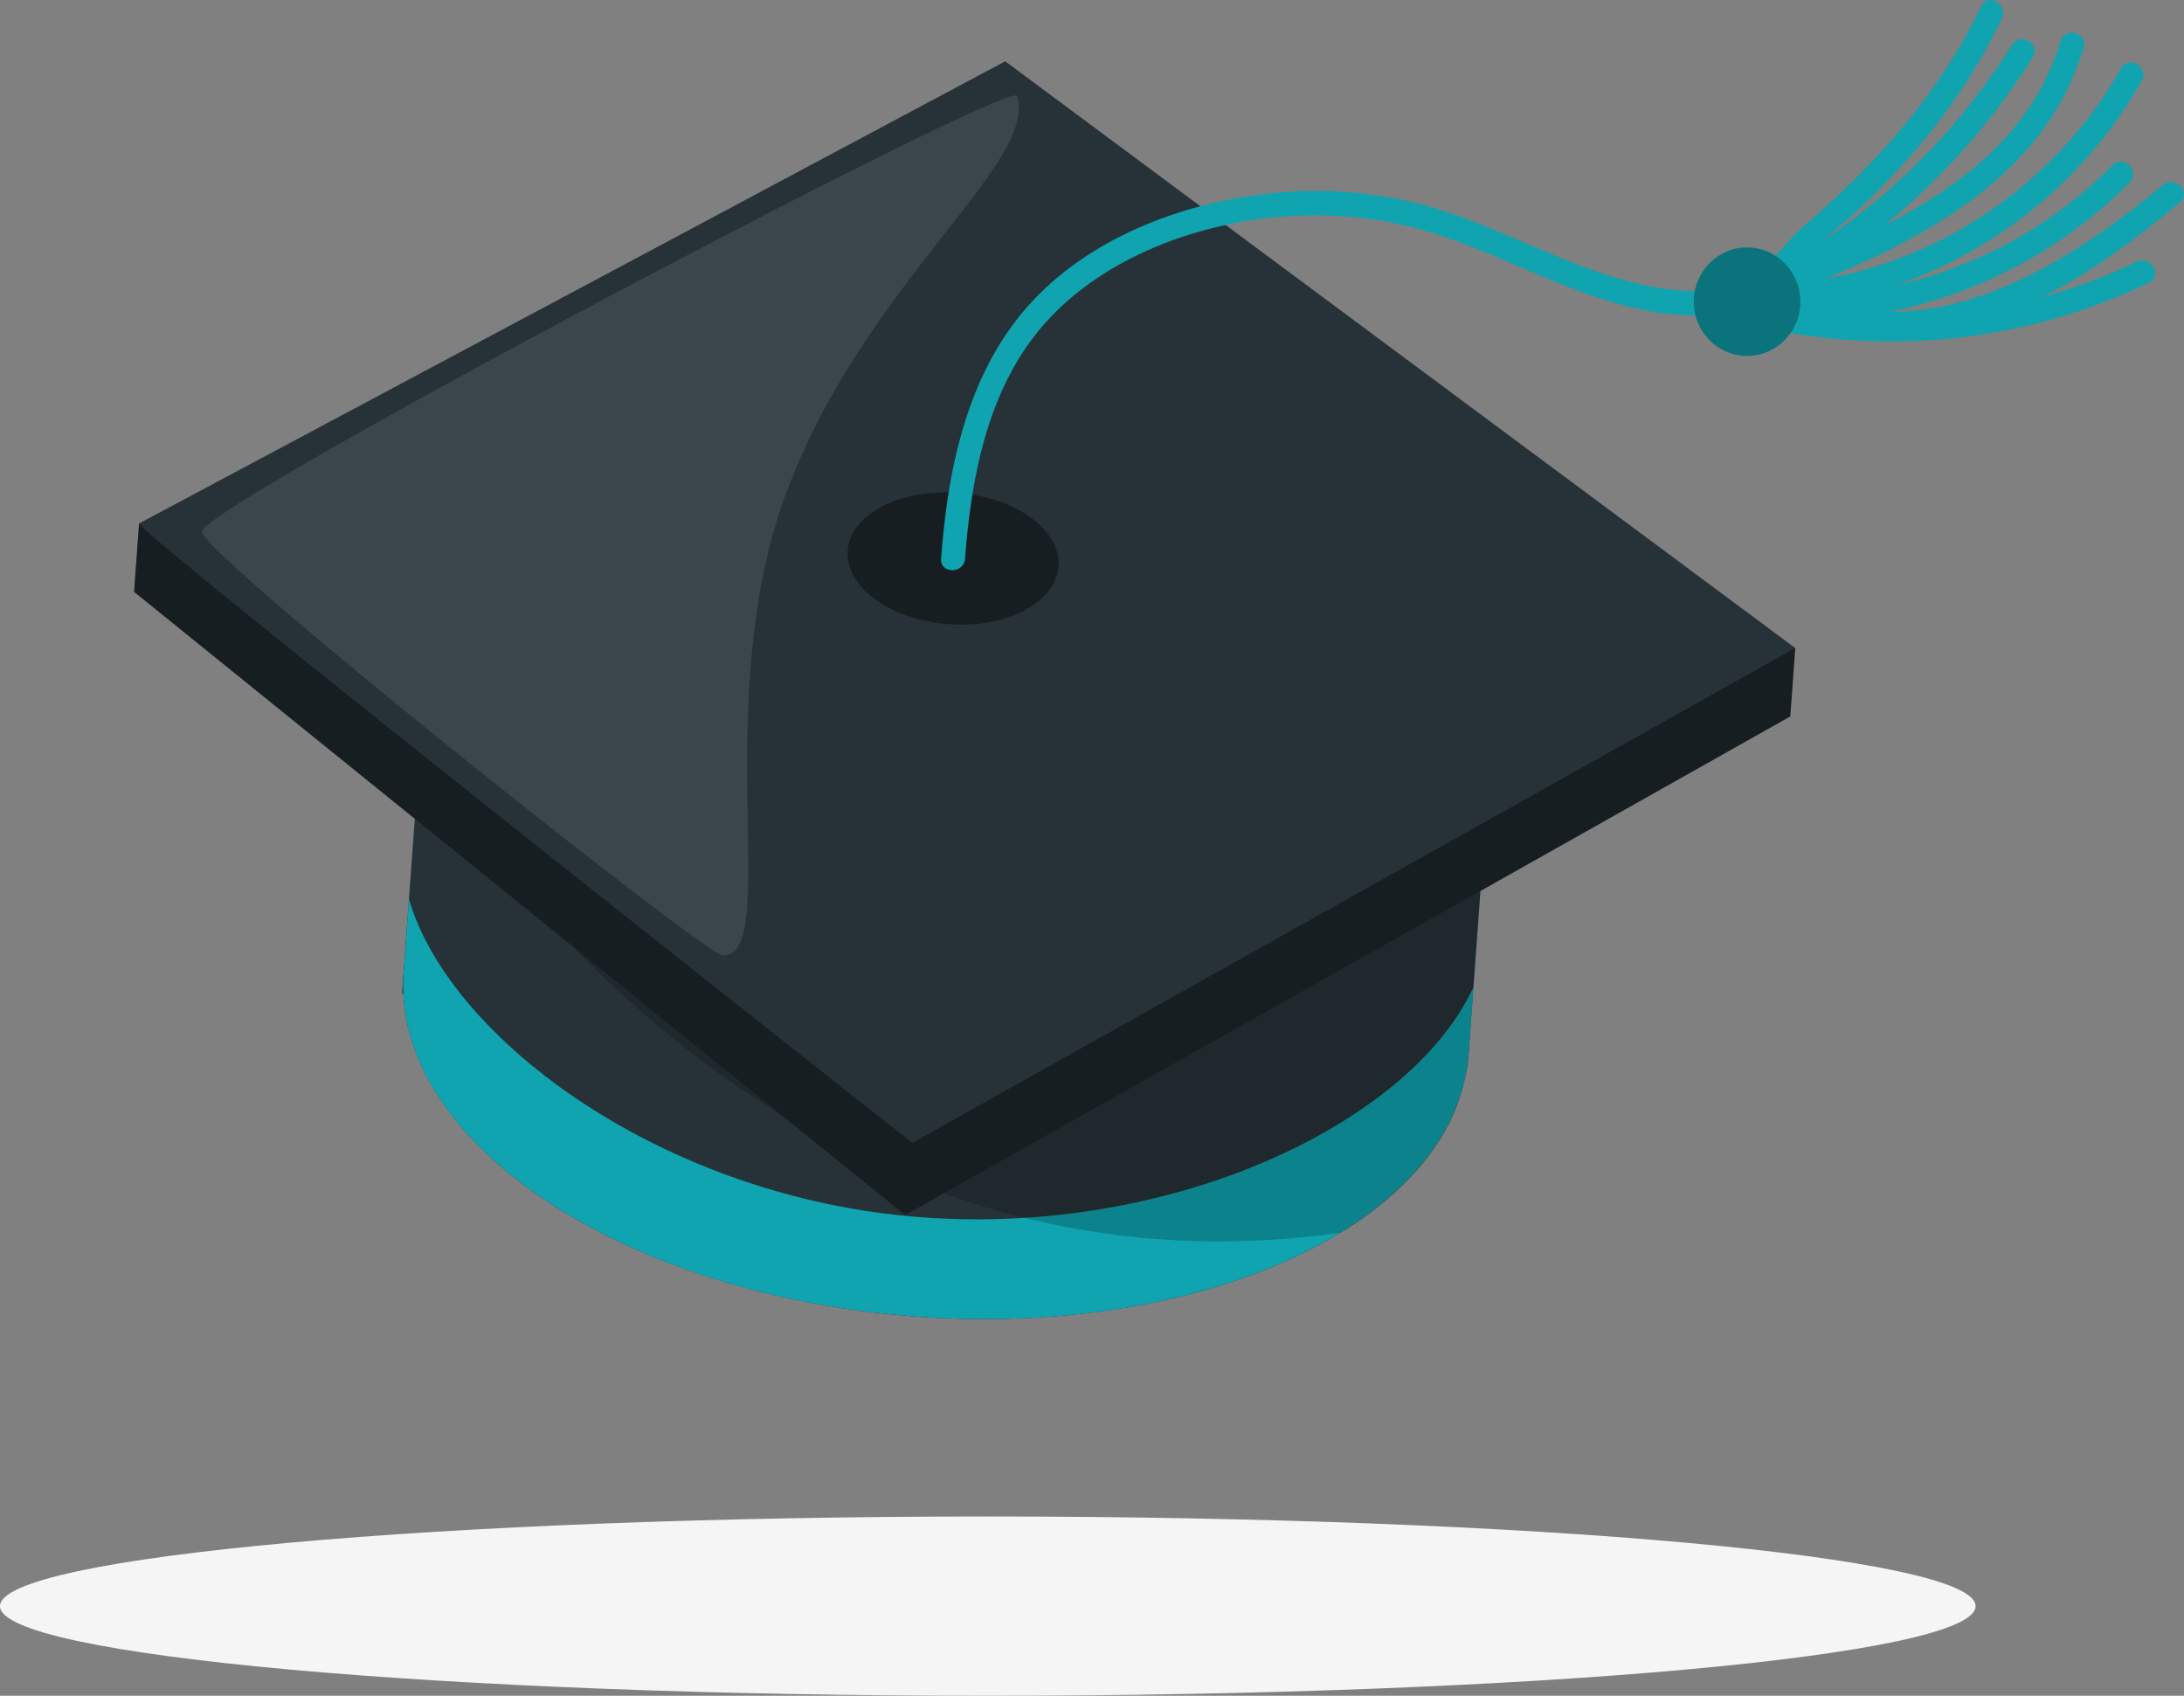<svg xmlns="http://www.w3.org/2000/svg" viewBox="131.74 255.65 277.64 215.53"><rect x="131.74" y="255.65" width="277.64" height="215.53" fill="#808080" stroke="none"/><g id="freepik--Shadow--inject-67"><path d="M382.888,459.788c0,6.293-56.222,11.394-125.576,11.394s-125.576-5.101-125.576-11.394,56.222-11.394,125.576-11.394,125.576,5.101,125.576,11.394Z" style="fill:#f5f5f5;"/></g><g id="freepik--Graduation_hat_3--inject-67"><g><path d="M186.595,330.45l-3.733,51.423s17.088,9.659,69.148,13.062c51.12,3.342,66.432-5.441,66.432-5.441l4.965-68.388-136.811,9.343Z" style="fill:#263238;"/><ellipse cx="250.745" cy="384.404" rx="38.664" ry="67.888" transform="translate(-151.65 605.126) rotate(-85.629)" style="fill:#263238;"/><path d="M248.813,410.36c-32.553-2.448-59.864-22.499-65.084-40.43,0,0-.481,6.63-.681,9.384-1.546,21.298,27.509,40.842,64.897,43.653,37.388,2.811,68.95-12.175,70.497-33.473,.2-2.754,.609-8.393,.609-8.393-7.753,16.955-37.685,31.706-70.238,29.258Z" style="fill:#0FA4AF;"/><path d="M185.104,350.997s40.726,72.158,117.053,61.325c0,0,12.429-6.73,15.385-17.958l.77-3.075,2.965-40.845-135.429-9.694-.744,10.246Z" style="opacity:.2;"/><polygon points="149.418 322.183 148.787 330.873 246.804 410.084 359.326 346.703 359.957 338.013 149.418 322.183" style="fill:#263238;"/><polygon points="149.418 322.183 148.787 330.873 246.804 410.084 359.326 346.703 359.957 338.013 149.418 322.183" style="opacity:.4;"/><path d="M149.418,322.183c.405,1.626,98.3,78.724,98.3,78.724l112.24-62.894-100.431-74.574-110.109,58.744Z" style="fill:#263238;"/><path d="M266.3,327.642c-.335,4.61-6.605,7.895-14.006,7.339-7.4-.556-13.128-4.744-12.793-9.354,.334-4.61,6.605-7.895,14.005-7.339,7.4,.556,13.128,4.744,12.794,9.354Z" style="opacity:.4;"/><path d="M254.425,326.634c.753-10.157,2.791-20.986,9.399-29.013,7.307-8.876,19.461-13.456,30.554-14.409,5.856-.503,11.777-.051,17.466,1.467,6.285,1.677,12.137,4.608,18.165,7.012,5.583,2.226,11.6,4.15,17.662,4.046,2.746-.047,5.72-.492,8.101-1.97,2.216-1.376,3.823-3.48,5.571-5.383,2.197-2.393,4.844-4.363,7.194-6.602,2.316-2.206,4.538-4.516,6.626-6.948,4.382-5.106,8.146-10.726,11.062-16.825,.855-1.789-1.774-3.364-2.633-1.567-5.23,10.937-13.172,19.886-22.25,27.674-2.082,1.786-3.674,4.042-5.697,5.885-2.093,1.907-4.799,2.526-7.551,2.621-6.087,.212-12.121-1.845-17.708-4.098-6.133-2.473-12.107-5.45-18.544-7.047-5.692-1.412-11.627-1.873-17.464-1.369-11.237,.97-23.438,5.307-31.363,13.782-8.21,8.78-10.772,21.038-11.639,32.744-.148,1.992,2.903,1.983,3.05,0h0Z" style="fill:#0FA4AF;"/><path d="M360.591,294.501c-.276,3.798-3.525,6.65-7.257,6.369-3.732-.281-6.534-3.587-6.258-7.385,.276-3.798,3.525-6.65,7.257-6.369,3.732,.281,6.534,3.587,6.258,7.385Z" style="fill:#0FA4AF;"/><path d="M356.843,297.494c16.189,3.364,33.145,1.272,48.083-5.909,1.774-.852,.227-3.529-1.539-2.68-14.152,6.803-30.4,8.782-45.732,5.596-1.916-.398-2.735,2.593-.811,2.993h0Z" style="fill:#0FA4AF;"/><path d="M355.208,296.177c17.28,1.651,34.965-4.881,47.252-17.336,1.392-1.411-.764-3.606-2.156-2.195-11.764,11.924-28.578,18.006-45.096,16.427-1.953-.187-1.941,2.918,0,3.104h0Z" style="fill:#0FA4AF;"/><path d="M356.694,293.911c15.973-6.153,34.49-13.978,39.927-32.203,.571-1.915-2.371-2.734-2.941-.825-5.083,17.04-22.919,24.304-37.796,30.035-1.818,.7-1.03,3.702,.811,2.993h0Z" style="fill:#0FA4AF;"/><path d="M356.962,294.929c14.955-.607,29.43-7.53,39.591-18.695,2.858-3.14,5.366-6.61,7.453-10.325,.976-1.737-1.658-3.302-2.633-1.566-7.012,12.479-18.987,21.749-32.576,25.591-3.867,1.093-7.825,1.729-11.835,1.892-1.956,.079-1.966,3.183,0,3.104h0Z" style="fill:#0FA4AF;"/><path d="M358.467,295.133c8.278,4.066,17.908,3.889,26.514,.958,8.938-3.045,16.666-8.706,23.881-14.736,1.518-1.268-.651-3.453-2.156-2.195-12.575,10.51-30.171,21.411-46.699,13.293-1.76-.864-3.308,1.811-1.539,2.68h0Z" style="fill:#0FA4AF;"/><path d="M357.058,293.664c13.481-7.042,24.962-17.741,33.098-30.745,1.057-1.69-1.581-3.248-2.634-1.566-7.866,12.572-18.978,22.827-32.004,29.631-1.747,.912-.205,3.591,1.539,2.68h0Z" style="fill:#0FA4AF;"/><path d="M360.591,294.501c-.276,3.798-3.525,6.65-7.257,6.369-3.732-.281-6.534-3.587-6.258-7.385,.276-3.798,3.525-6.65,7.257-6.369,3.732,.281,6.534,3.587,6.258,7.385Z" style="opacity:.3;"/><path d="M261.018,267.848c-.742-2.24-103.924,52.218-103.613,55.383s64.037,53.86,66.246,53.86c7.447,0-1.866-32.337,8.086-58.924,9.953-26.587,32.079-41.871,29.28-50.319Z" style="fill:#fff; opacity:.1;"/></g></g></svg>